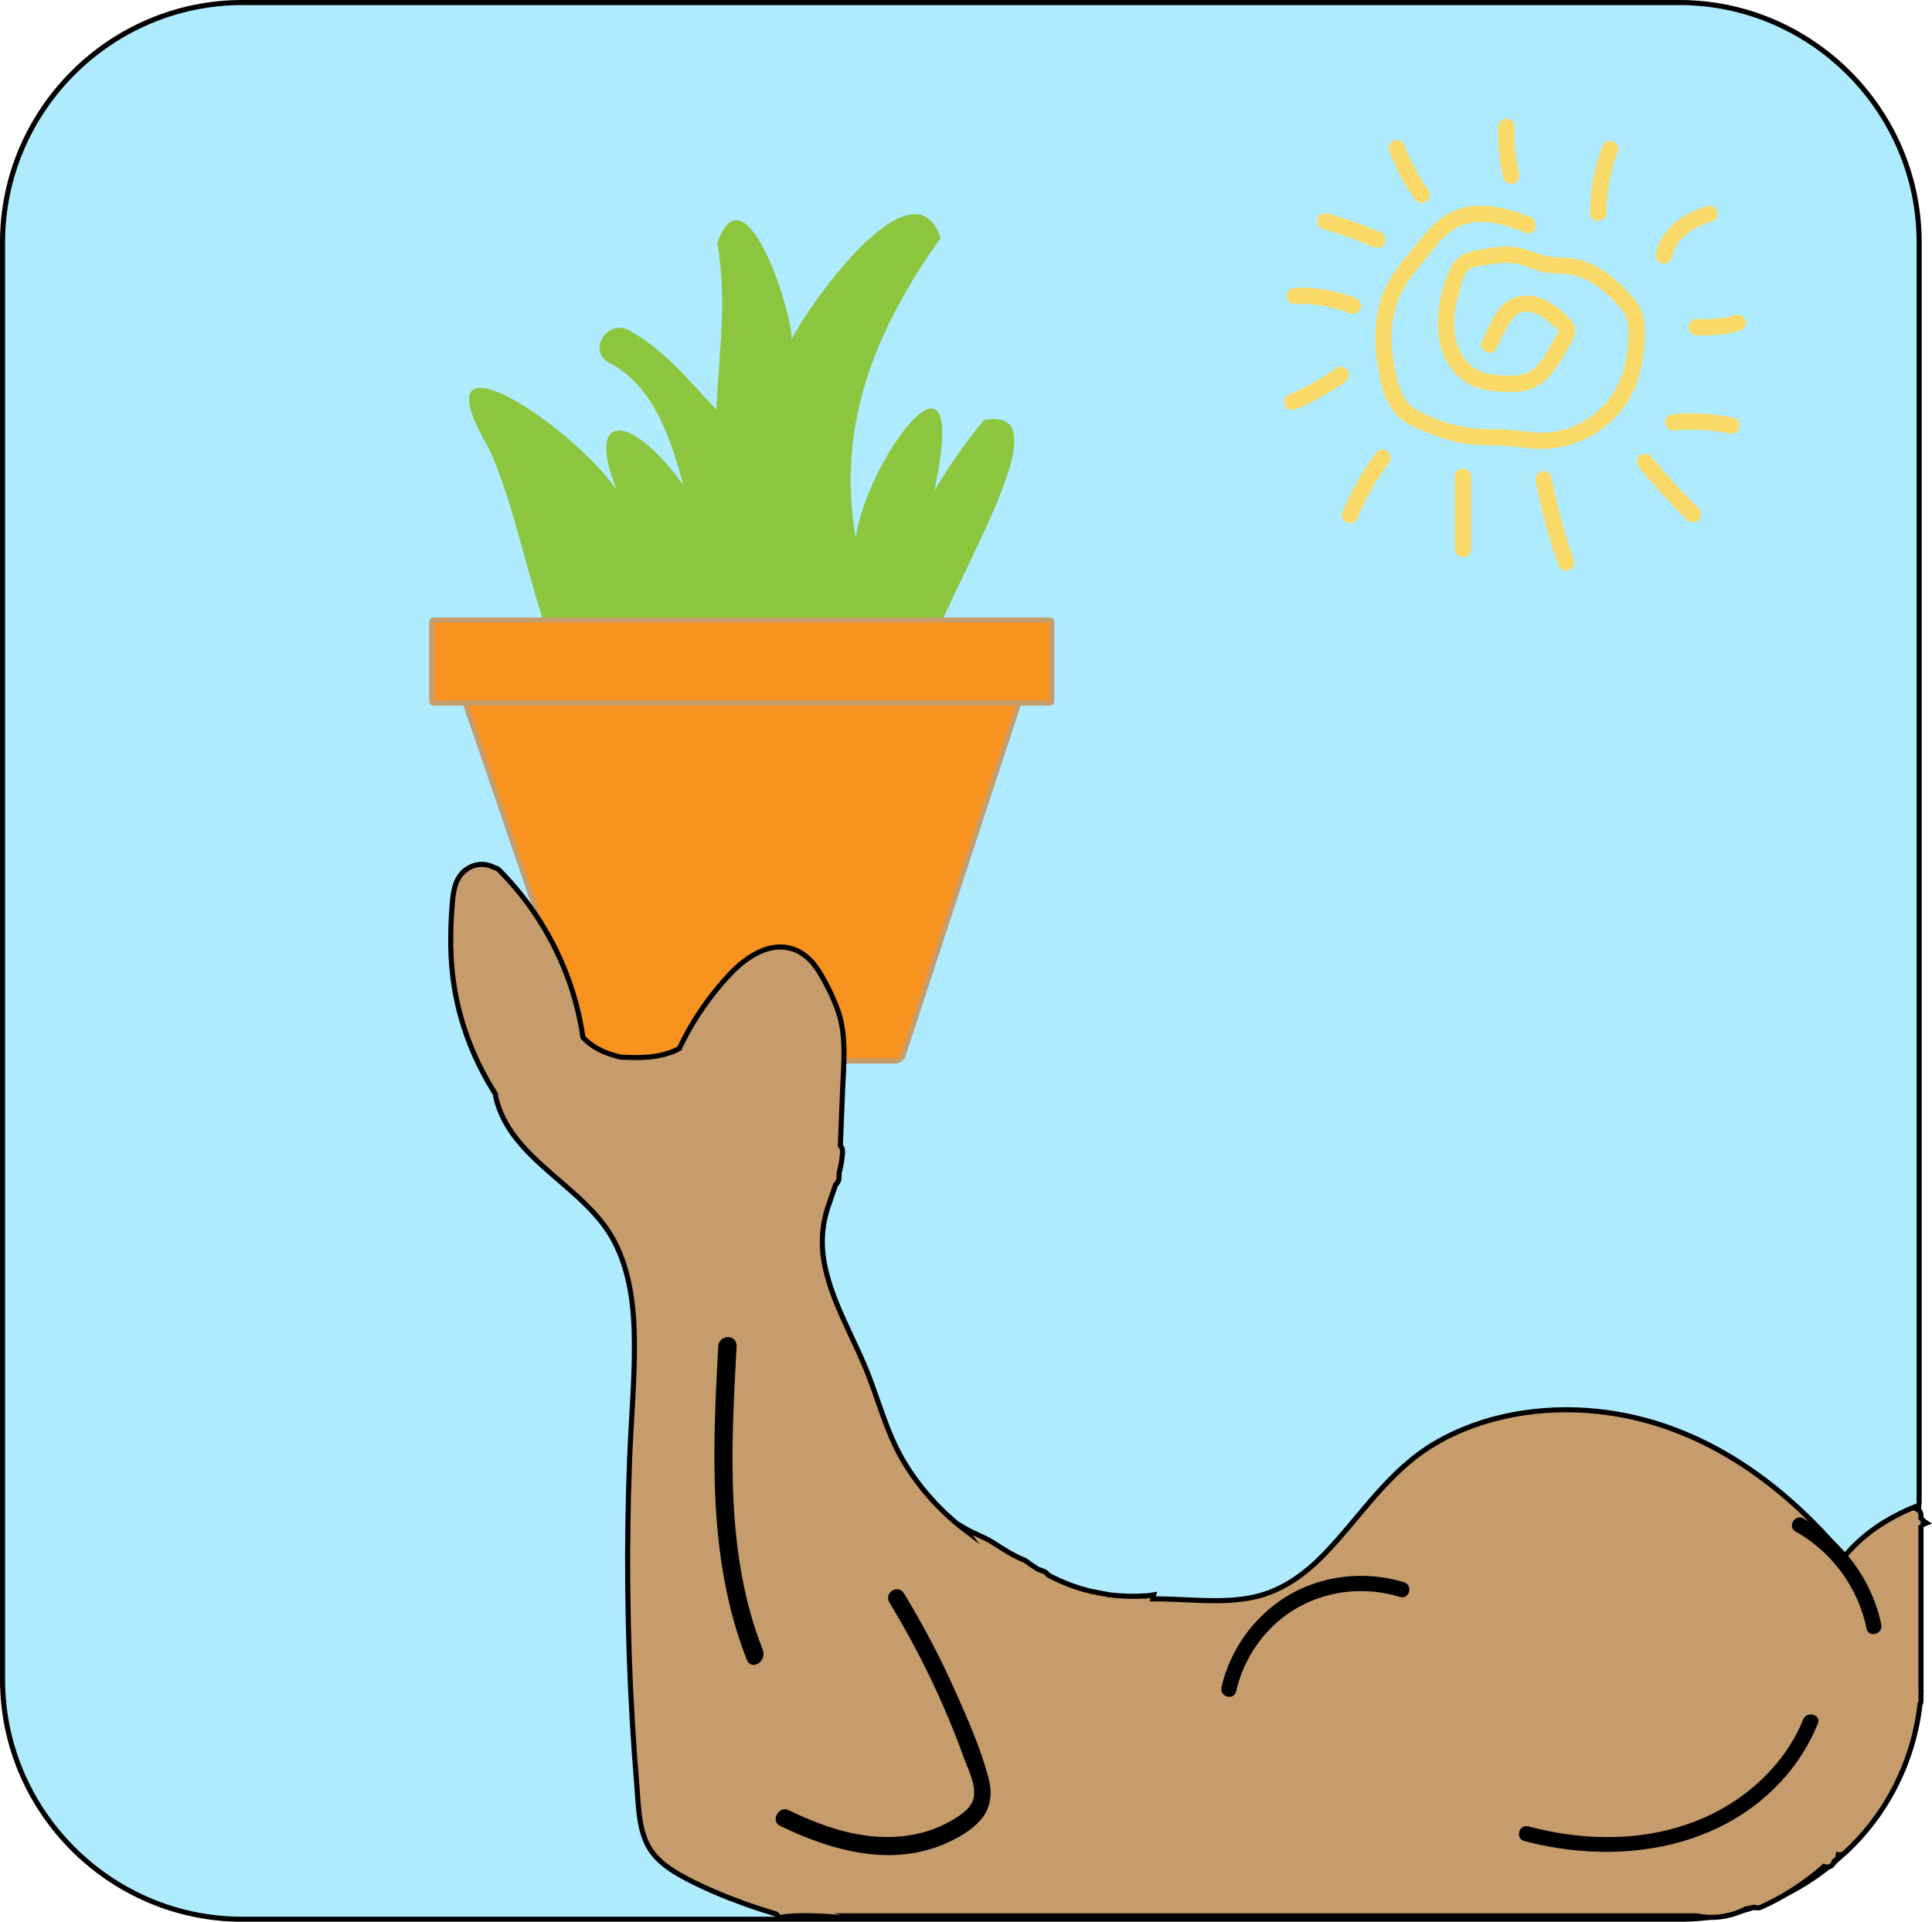 <?xml version="1.0" encoding="UTF-8"?>
<svg xmlns="http://www.w3.org/2000/svg" viewBox="0 0 380.31 378.28">
  <defs>
    <style>
      .cls-1 {
        fill: #f9d967;
      }

      .cls-2 {
        fill: #8cc63f;
      }

      .cls-3 {
        fill: #f7931e;
        stroke: #c69c6d;
      }

      .cls-3, .cls-4, .cls-5 {
        stroke-miterlimit: 10;
      }

      .cls-4 {
        fill: #aeebff;
      }

      .cls-4, .cls-5 {
        stroke: #000;
      }

      .cls-5 {
        fill: #c69c6d;
      }
    </style>
  </defs>
  <g id="Layer_1" data-name="Layer 1">
    <path class="cls-4" d="m377.65,297.09c.03-.48.08-.95.13-1.42V47.7c0-25.96-21.24-47.2-47.2-47.2H47.7C21.74.5.5,21.74.5,47.7v282.89c0,25.96,21.24,47.2,47.2,47.2h282.89c25.96,0,47.2-21.24,47.2-47.2v-32.17c-.11-.42-.16-.85-.13-1.32Z"/>
  </g>
  <g id="Layer_3" data-name="Layer 3">
    <g>
      <path class="cls-1" d="m323.32,61.74c-.59-1.91-1.96-3.39-3.33-4.78-2.81-2.85-6.23-5.43-10.28-6.05-2.23-.34-4.48-.13-6.64-.89-2.13-.75-4.05-1.47-6.35-1.48-2.29-.01-4.62.43-6.85.93-1.95.44-3.48,1.4-4.34,3.25-3.23,6.97-4.31,17.71,3.05,22.54,1.76,1.16,3.85,1.6,5.92,1.78,2.07.18,4.43.31,6.44-.32,3.6-1.13,5.66-4.45,7.37-7.58.92-1.68,2.51-3.71,1.27-5.62-.98-1.52-2.85-2.92-4.35-3.89-3.53-2.27-7.9-1.99-10.39,1.57-1.25,1.78-2.11,3.88-3.09,5.81-.94,1.84,1.84,3.48,2.78,1.63.81-1.6,1.58-3.24,2.46-4.8.85-1.5,1.93-2.65,3.77-2.5,1.62.13,3.03,1.09,4.22,2.13.33.29,1.8,1.31,1.84,1.73.01.15-.37.59-.47.78-.28.51-.55,1.02-.83,1.53-1.34,2.45-2.93,5.53-5.88,6.22-1.61.37-3.51.23-5.14.08-1.77-.16-3.52-.63-4.9-1.8-2.46-2.07-3.41-5.41-3.35-8.52.04-1.88.4-3.72.89-5.52.4-1.44.74-3.94,2.03-4.87,1.14-.82,3.24-.89,4.58-1.1,1.85-.29,3.79-.4,5.61.1,1.66.46,3.17,1.28,4.89,1.55,1.88.3,3.82.12,5.67.57,3.29.79,5.95,3.09,8.23,5.48,1.13,1.18,2.06,2.29,2.28,3.96.24,1.81.08,3.79-.11,5.59-.68,6.45-4.32,11.98-10.36,14.59-2.75,1.19-5.67,1.55-8.64,1.23-1.77-.19-3.52-.48-5.3-.56-1.92-.08-3.84-.03-5.75-.18-3.73-.29-7.72-1.7-11.03-3.42-3.04-1.58-3.96-4.72-4.59-7.87-.76-3.81-1.02-7.87-.14-11.69.94-4.04,3.31-6.99,5.89-10.13,2.44-2.97,4.77-6.45,8.77-7.29,3.77-.79,7.76.52,11.22,1.9,1.93.77,2.76-2.35.86-3.11-3.81-1.52-7.97-2.66-12.1-2.05-4.35.65-7.16,3.54-9.82,6.79-2.79,3.41-5.83,6.67-7.31,10.9-1.39,3.96-1.5,8.3-.98,12.42.48,3.79,1.23,8.07,3.95,10.96,1.47,1.56,3.45,2.36,5.4,3.14,2.19.88,4.4,1.75,6.73,2.23,2.28.47,4.59.52,6.91.56,2.3.04,4.54.28,6.83.56,3.78.46,7.46-.11,10.92-1.69,3.3-1.51,6.16-3.93,8.24-6.9,2.39-3.4,3.37-7.5,3.64-11.59.13-2.05.28-4.33-.34-6.33Z"/>
      <path class="cls-1" d="m281.28,37.53c-1-1.39-1.91-2.84-2.72-4.35-.39-.73-.76-1.47-1.11-2.22-.09-.2-.18-.4-.27-.6-.04-.1-.09-.2-.13-.3.05.13.04.11-.03-.07-.17-.41-.33-.82-.49-1.23-.3-.79-1.1-1.41-1.98-1.13-.77.25-1.44,1.14-1.13,1.98,1.28,3.39,2.96,6.61,5.07,9.56.49.68,1.43,1.08,2.21.58.68-.44,1.1-1.47.58-2.21Z"/>
      <path class="cls-1" d="m271.89,45.81c-3.43-1.51-6.95-2.79-10.56-3.8-.81-.23-1.79.28-1.98,1.13-.19.85.26,1.74,1.13,1.98,3.33.93,6.71,2.12,9.79,3.47.77.34,1.77.25,2.21-.58.37-.7.25-1.84-.58-2.21Z"/>
      <path class="cls-1" d="m266.77,58.64c-3.76-1.48-7.83-2.16-11.87-2.01-.87.03-1.61.72-1.61,1.61s.74,1.64,1.61,1.61c3.79-.14,7.48.51,11.01,1.9.81.32,1.77-.35,1.98-1.13.25-.91-.31-1.66-1.13-1.98Z"/>
      <path class="cls-1" d="m265.36,72.97c-.44-.68-1.47-1.11-2.21-.58-2.82,2.03-6.17,3.92-9.18,5.16-.78.32-1.42,1.08-1.13,1.98.24.75,1.15,1.47,1.98,1.13,3.52-1.45,6.86-3.25,9.95-5.48.68-.49,1.08-1.43.58-2.21Z"/>
      <path class="cls-1" d="m272.97,88.72c-.83-.48-1.68-.12-2.21.58-2.71,3.57-4.87,7.49-6.52,11.65-.32.81.35,1.77,1.13,1.98.92.25,1.66-.31,1.98-1.13,1.53-3.85,3.67-7.55,6.2-10.88.53-.69.11-1.8-.58-2.21Z"/>
      <path class="cls-1" d="m286.39,93.81v14.27c0,2.07,3.22,2.08,3.22,0v-14.27c0-2.07-3.22-2.08-3.22,0Z"/>
      <path class="cls-1" d="m309.85,110.28c-1.92-5.33-3.4-10.8-4.42-16.37-.16-.86-1.2-1.34-1.98-1.13-.9.25-1.28,1.12-1.13,1.98,1.02,5.57,2.5,11.04,4.42,16.37.3.82,1.1,1.37,1.98,1.13.79-.22,1.42-1.16,1.13-1.98Z"/>
      <path class="cls-1" d="m334.4,100.08c-3.32-3.26-6.46-6.7-9.43-10.29-.54-.65-1.73-.6-2.28,0-.64.69-.57,1.58,0,2.28,2.96,3.59,6.11,7.02,9.43,10.29.6.59,1.69.65,2.28,0,.59-.64.64-1.65,0-2.28Z"/>
      <path class="cls-1" d="m341.27,82.24c-3.9-.83-7.9-1.09-11.87-.73-.87.08-1.61.68-1.61,1.61,0,.81.74,1.69,1.61,1.61,3.68-.34,7.39-.16,11.01.61.85.18,1.74-.25,1.98-1.13.22-.8-.27-1.8-1.13-1.98Z"/>
      <path class="cls-1" d="m343.64,63.11c-.27-.83-1.11-1.37-1.98-1.13-.65.18-1.3.34-1.95.47-.33.06-.66.12-.99.17-.05,0-.11.02-.16.02-.02,0-.05,0-.1.01-.15.02-.31.04-.46.05-1.33.13-2.68.15-4.01.07-.84-.05-1.65.78-1.61,1.61.04.92.71,1.55,1.61,1.61,2.86.18,5.77-.13,8.54-.91.81-.23,1.39-1.15,1.13-1.98Z"/>
      <path class="cls-1" d="m338.03,41.68c-.26-.82-1.12-1.38-1.98-1.13-4.54,1.36-9.02,4.41-10.08,9.32-.18.82.24,1.78,1.13,1.98.81.18,1.79-.24,1.98-1.13.1-.49.25-.95.43-1.42,0-.01,0,0,0-.01,0-.02.01-.02.03-.06.05-.1.1-.21.16-.32.12-.23.25-.46.39-.68.13-.2.26-.39.4-.59.02-.03.02-.04.04-.05,0,0,0,0,.02-.02.08-.09.15-.18.23-.27.33-.38.68-.73,1.05-1.06.09-.08.19-.16.28-.24.04-.04.06-.05.07-.06,0,0,0,0,.02-.01.2-.15.41-.3.62-.44.44-.29.9-.56,1.38-.8.23-.12.45-.22.68-.33,0,0,.17-.07.24-.1.07-.03.2-.08.22-.09.52-.2,1.05-.38,1.58-.54.81-.24,1.4-1.14,1.13-1.98Z"/>
      <path class="cls-1" d="m317.39,27.76c-.91-.25-1.67.31-1.98,1.13-1.59,4.13-2.41,8.55-2.43,12.98-.01,2.07,3.21,2.08,3.22,0,.03-4.16.82-8.24,2.32-12.12.31-.81-.35-1.77-1.13-1.98Z"/>
      <path class="cls-1" d="m299.02,34.18c-.72-3.07-1.01-6.01-.9-9.23.03-.84-.76-1.65-1.61-1.61-.9.04-1.58.71-1.61,1.61-.12,3.39.24,6.79,1.01,10.09.19.82,1.18,1.39,1.98,1.13.86-.28,1.33-1.1,1.13-1.98Z"/>
    </g>
  </g>
  <g id="Layer_5" data-name="Layer 5">
    <path class="cls-2" d="m193.64,82.73c-3.6,4.36-6.82,9-9.71,13.82,7.3-34.23-13.64-5.65-15.48,9.41-3.91-22.56,4.07-41.32,16.72-59.13-5.38-15.73-25.71,12.74-29.34,19.93-.04-6.26-9.31-34.17-14.64-18.92,2,10.84.35,21.84-.2,32.79-5.29-5.68-10.36-11.97-17.3-15.67-4.27-2.17-8.05,4.27-3.76,6.46,8.88,4.61,12.08,15.03,14.59,24.05-12.28-16.82-20.87-13.22-10.64,6.16-1.77-11.58-44.48-42.02-27.62-13.3,7.34,15.99,9.38,40.06,20.07,52.47,16.66-.05,54.46,11.35,64.33-2-2.85-10.98,32.78-60.11,12.99-56.08Z"/>
  </g>
  <g id="Layer_4" data-name="Layer 4">
    <path class="cls-3" d="m201,130.23h-109.95c-1.11,0-1.9,1.1-1.54,2.15l25.78,75.37c.22.66.84,1.1,1.54,1.1h59.41c.7,0,1.32-.45,1.54-1.12l24.76-75.37c.34-1.05-.44-2.13-1.54-2.13Z"/>
    <rect class="cls-3" x="84.97" y="122.05" width="122.08" height="16.35" rx=".39" ry=".39"/>
  </g>
  <g id="Layer_6" data-name="Layer 6">
    <path class="cls-5" d="m378.14,300.24c.36-.15.71-.31,1.08-.45-.4-.26-.76-.57-1.08-.92v-.54c0-.76-.46-1.21-1.03-1.38-.03-.12-.06-.24-.08-.36-.31.12-.62.24-.92.37,0,0-.01,0-.02,0-.1.03-.2.08-.29.13-4.94,2.17-9.43,5.25-12.75,9.33-12.17-14.6-28.55-26.5-48.59-28.6-10.96-1.15-22.57.75-32,6.32-9.17,5.41-14.47,14.19-21.57,21.58-3.9,4.06-8.46,7.48-14.23,8.69-6.47,1.36-13.17.24-19.76.32.04-.27.1-.53.18-.8-.49.07-.99.15-1.47.23,0,0,0-.02-.01-.03-2.48.17-4.88.1-7.19-.2-1.03-.18-2.06-.37-3.08-.59-.12-.03-.25-.04-.37-.05-3.06-.71-5.94-1.82-8.63-3.26-.24-.39-.65-.72-1.26-.86-.25-.09-.49-.18-.73-.27-.87-.54-1.72-1.12-2.54-1.73-2.08-.84-4-2-6.09-3.38-1.85-1.22-4.02-1.89-5.89-3.01.15.2.28.42.43.62-5-3.79-9.25-8.47-12.4-13.78-3.48-5.87-4.99-12.43-7.59-18.65-2.72-6.48-6.37-12.69-7.85-19.58-.84-3.92-.72-7.8.52-11.63.5-1.54,1.06-3.05,1.56-4.57.38-.3.65-.75.67-1.35.01-.35.03-.69.04-1.04.34-1.32.59-2.67.66-4.07.02-.53-.16-.94-.44-1.23l.44-10.9c.22-5.45.88-11.02-1.12-16.26-.89-2.33-2.02-4.64-3.32-6.79-1.13-1.88-2.63-3.65-4.77-4.53-4.87-2.02-9.73,1.33-12.86,4.63-4.07,4.29-7.4,9.16-9.92,14.41-.05.11-.09.22-.12.33-1.13.59-2.35,1.03-3.63,1.31-2.57.57-5.25.5-7.88.39-2.85-.62-5.52-1.77-7.49-3.9-1.76-12.26-7.48-23.79-16.44-32.87-.32-.32-.68-.49-1.03-.55-1.85-1-4.09-.8-5.79.61-1.93,1.61-2.26,4.08-2.45,6.37-.46,5.67-.51,11.28.44,16.91,1.24,7.34,4.02,14.37,8.06,20.71-.01.17,0,.35.04.53,2.8,12.5,17.69,17.55,23.37,28.51,3.14,6.07,3.87,13,3.93,19.66.07,7.68-.65,15.36-.94,23.03-.66,17.19-.49,34.4.52,51.57.25,4.32.55,8.63.91,12.94.3,3.61.32,7.5,1.8,10.9,1.52,3.49,4.67,5.55,8.05,7.32,3.62,1.89,7.42,3.48,11.28,4.87,2.08.75,4.18,1.43,6.3,2.07.16.22.36.41.61.54.12.06.24.11.36.14.39-.12.8-.21,1.25-.24,4.28-.32,8.39.02,12.56.45.4-.09.8-.18,1.23-.22.31-.03.63-.02.94-.03-.43-.1-.86-.2-1.29-.3h165.42s0,0,0,0c3.39.69,6.81.19,9.78-1.35.37-.08.74-.16,1.12-.23.17-.03.33-.07.49-.11.45.17.99.17,1.4-.02,4.51-2.02,8.67-4.74,12.37-7.99.17.07.37.11.59.11.81,0,1.27-.53,1.41-1.14.52-.23.8-.75.83-1.29.42.08.87,0,1.27-.37,8.31-7.59,13.57-18.14,14.81-29.29.12-.2.19-.45.19-.74v-1.48c0-.11.02-.23.03-.34,0-.14,0-.27-.03-.38v-32.3Z"/>
    <path d="m150.14,324.72c-7.4-18.74-6.24-39.77-5.14-59.64.14-2.52-3.49-2.51-3.62,0-1.14,20.69-2.05,42.14,5.63,61.62.91,2.32,4.04.32,3.13-1.98Z"/>
    <path d="m194.59,349.98c-1.6-5.99-4.21-11.88-6.72-17.47-2.92-6.52-6.25-12.81-9.92-18.86-1.17-1.92-4.04-.13-2.86,1.81,5.8,9.55,10.73,19.72,14.58,30.37.83,2.29,2.56,5.59,1.98,8.12-.53,2.32-3.25,3.8-5.05,4.79-4.31,2.36-9.26,3.11-14.04,2.79-6.02-.41-11.86-2.57-17.34-5.22-1.93-.93-3.62,2.16-1.67,3.1,10.23,4.95,22.05,8.24,32.87,3.34,2.34-1.06,4.81-2.46,6.58-4.47,2.07-2.34,2.39-5.26,1.58-8.3Z"/>
    <path d="m276.38,311.46c-7.74-2.4-16.47-1.39-23.35,2.93-6.33,3.97-10.93,10.47-12.59,17.74-.43,1.88,2.46,2.68,2.89.8,1.49-6.53,5.51-12.38,11.21-15.95,6.25-3.91,14.03-4.8,21.04-2.63,1.85.57,2.64-2.32.8-2.89Z"/>
    <path d="m354.95,338.49c-2.84,6.99-8.19,12.77-14.56,16.71-7.28,4.5-15.79,6.48-24.31,6.42-5.15-.03-10.25-.79-15.22-2.11-1.87-.49-2.67,2.4-.8,2.89,17.47,4.61,37.55,2.15,50.39-11.57,3.16-3.38,5.65-7.27,7.39-11.55.73-1.79-2.17-2.57-2.89-.8Z"/>
    <path d="m370.33,319.79c-1.81-8.76-7.54-16.53-15.35-20.9-1.69-.94-3.2,1.65-1.51,2.59,7.18,4.02,12.31,11.06,13.97,19.11.39,1.89,3.28,1.09,2.89-.8Z"/>
  </g>
</svg>